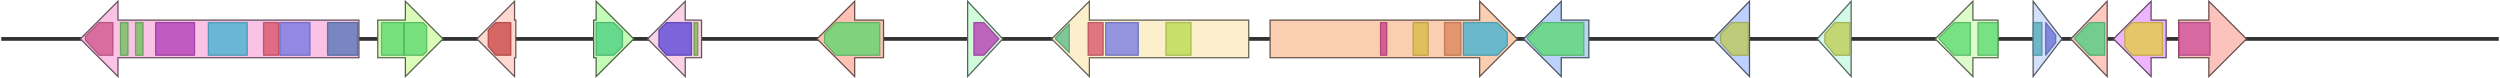 <svg version="1.1" baseProfile="full" xmlns="http://www.w3.org/2000/svg" width="1992" height="62">
	<line x1="1" y1="31" x2="1991" y2="31" style="stroke:rgb(50,50,50); stroke-width:3 "/>
	<g>
		<title>stcL</title>
		<polygon class="stcL" points="1266,16 1244,16 1244,1 1214,31 1244,61 1244,46 1266,46" fill="rgb(187,210,251)" fill-opacity="1.0" stroke="rgb(74,84,100)" stroke-width="1" />
		<g>
			<title>PF00067</title>
			<polygon class="PF00067" points="1217,30 1229,18 1262,18 1262,44 1229,44 1217,31" stroke-linejoin="round" width="45" height="26" fill="rgb(85,216,107)" stroke="rgb(68,172,85)" stroke-width="1" opacity="0.75" />
		</g>
	</g>
	<g>
		<title>stcO</title>
		<polygon class="stcO" points="1394,16 1394,16 1394,1 1365,31 1394,61 1394,46 1394,46" fill="rgb(191,208,254)" fill-opacity="1.0" stroke="rgb(76,83,101)" stroke-width="1" />
		<g>
			<title>PF13460</title>
			<polygon class="PF13460" points="1371,27 1380,18 1393,18 1393,44 1380,44 1371,34" stroke-linejoin="round" width="22" height="26" fill="rgb(188,201,78)" stroke="rgb(150,160,62)" stroke-width="1" opacity="0.75" />
		</g>
	</g>
	<g>
		<title>stcQ</title>
		<polygon class="stcQ" points="1475,16 1475,16 1475,1 1448,31 1475,61 1475,46 1475,46" fill="rgb(210,250,230)" fill-opacity="1.0" stroke="rgb(84,100,92)" stroke-width="1" />
		<g>
			<title>PF13460</title>
			<polygon class="PF13460" points="1454,27 1462,18 1474,18 1474,44 1462,44 1454,34" stroke-linejoin="round" width="20" height="26" fill="rgb(188,201,78)" stroke="rgb(150,160,62)" stroke-width="1" opacity="0.75" />
		</g>
	</g>
	<g>
		<title>stcS</title>
		<polygon class="stcS" points="1592,16 1572,16 1572,1 1542,31 1572,61 1572,46 1592,46" fill="rgb(222,251,203)" fill-opacity="1.0" stroke="rgb(88,100,81)" stroke-width="1" />
		<g>
			<title>PF00067</title>
			<polygon class="PF00067" points="1545,30 1557,18 1570,18 1570,44 1557,44 1545,31" stroke-linejoin="round" width="25" height="26" fill="rgb(85,216,107)" stroke="rgb(68,172,85)" stroke-width="1" opacity="0.75" />
		</g>
		<g>
			<title>PF00067</title>
			<rect class="PF00067" x="1576" y="18" stroke-linejoin="round" width="16" height="26" fill="rgb(85,216,107)" stroke="rgb(68,172,85)" stroke-width="1" opacity="0.75" />
		</g>
	</g>
	<g>
		<title>stcT</title>
		<polygon class="stcT" points="1620,16 1620,16 1620,1 1643,31 1620,61 1620,46 1620,46" fill="rgb(211,225,251)" fill-opacity="1.0" stroke="rgb(84,90,100)" stroke-width="1" />
		<g>
			<title>PF02798</title>
			<rect class="PF02798" x="1620" y="18" stroke-linejoin="round" width="7" height="26" fill="rgb(82,167,186)" stroke="rgb(65,133,148)" stroke-width="1" opacity="0.75" />
		</g>
		<g>
			<title>PF00043</title>
			<polygon class="PF00043" points="1630,18 1630,18 1638,28 1638,34 1630,44 1630,44" stroke-linejoin="round" width="8" height="26" fill="rgb(102,108,211)" stroke="rgb(81,86,168)" stroke-width="1" opacity="0.75" />
		</g>
	</g>
	<g>
		<title>stcU</title>
		<polygon class="stcU" points="1679,16 1679,16 1679,1 1650,31 1679,61 1679,46 1679,46" fill="rgb(253,201,193)" fill-opacity="1.0" stroke="rgb(101,80,77)" stroke-width="1" />
		<g>
			<title>PF13561</title>
			<polygon class="PF13561" points="1653,30 1665,18 1677,18 1677,44 1665,44 1653,31" stroke-linejoin="round" width="24" height="26" fill="rgb(73,205,127)" stroke="rgb(58,164,101)" stroke-width="1" opacity="0.75" />
		</g>
	</g>
	<g>
		<title>stcV</title>
		<polygon class="stcV" points="1726,16 1714,16 1714,1 1684,31 1714,61 1714,46 1726,46" fill="rgb(238,180,253)" fill-opacity="1.0" stroke="rgb(95,72,101)" stroke-width="1" />
		<g>
			<title>PF00248</title>
			<polygon class="PF00248" points="1693,24 1699,18 1723,18 1723,44 1699,44 1693,37" stroke-linejoin="round" width="30" height="26" fill="rgb(225,205,58)" stroke="rgb(180,164,46)" stroke-width="1" opacity="0.75" />
		</g>
	</g>
	<g>
		<title>stcW</title>
		<polygon class="stcW" points="1736,16 1760,16 1760,1 1790,31 1760,61 1760,46 1736,46" fill="rgb(251,195,188)" fill-opacity="1.0" stroke="rgb(100,78,75)" stroke-width="1" />
		<g>
			<title>PF00743</title>
			<rect class="PF00743" x="1736" y="18" stroke-linejoin="round" width="25" height="26" fill="rgb(203,74,151)" stroke="rgb(162,59,120)" stroke-width="1" opacity="0.75" />
		</g>
	</g>
	<g>
		<title>stcA</title>
		<polygon class="stcA" points="286,16 94,16 94,1 64,31 94,61 94,46 286,46" fill="rgb(250,195,229)" fill-opacity="1.0" stroke="rgb(100,78,91)" stroke-width="1" />
		<g>
			<title>PF00975</title>
			<polygon class="PF00975" points="68,29 79,18 90,18 90,44 79,44 68,32" stroke-linejoin="round" width="22" height="26" fill="rgb(207,80,138)" stroke="rgb(165,63,110)" stroke-width="1" opacity="0.75" />
		</g>
		<g>
			<title>PF00550</title>
			<rect class="PF00550" x="96" y="18" stroke-linejoin="round" width="6" height="26" fill="rgb(103,191,88)" stroke="rgb(82,152,70)" stroke-width="1" opacity="0.75" />
		</g>
		<g>
			<title>PF00550</title>
			<rect class="PF00550" x="108" y="18" stroke-linejoin="round" width="6" height="26" fill="rgb(103,191,88)" stroke="rgb(82,152,70)" stroke-width="1" opacity="0.75" />
		</g>
		<g>
			<title>PF14765</title>
			<rect class="PF14765" x="124" y="18" stroke-linejoin="round" width="31" height="26" fill="rgb(173,56,182)" stroke="rgb(138,44,145)" stroke-width="1" opacity="0.75" />
		</g>
		<g>
			<title>PF00698</title>
			<rect class="PF00698" x="166" y="18" stroke-linejoin="round" width="31" height="26" fill="rgb(59,176,209)" stroke="rgb(47,140,167)" stroke-width="1" opacity="0.75" />
		</g>
		<g>
			<title>PF02801</title>
			<rect class="PF02801" x="210" y="18" stroke-linejoin="round" width="12" height="26" fill="rgb(215,78,102)" stroke="rgb(172,62,81)" stroke-width="1" opacity="0.75" />
		</g>
		<g>
			<title>PF00109</title>
			<rect class="PF00109" x="223" y="18" stroke-linejoin="round" width="24" height="26" fill="rgb(112,116,228)" stroke="rgb(89,92,182)" stroke-width="1" opacity="0.75" />
		</g>
		<g>
			<title>PF16073</title>
			<rect class="PF16073" x="261" y="18" stroke-linejoin="round" width="24" height="26" fill="rgb(77,115,183)" stroke="rgb(61,91,146)" stroke-width="1" opacity="0.75" />
		</g>
	</g>
	<g>
		<title>stcB</title>
		<polygon class="stcB" points="301,16 323,16 323,1 353,31 323,61 323,46 301,46" fill="rgb(219,251,185)" fill-opacity="1.0" stroke="rgb(87,100,74)" stroke-width="1" />
		<g>
			<title>PF00067</title>
			<rect class="PF00067" x="304" y="18" stroke-linejoin="round" width="18" height="26" fill="rgb(85,216,107)" stroke="rgb(68,172,85)" stroke-width="1" opacity="0.75" />
		</g>
		<g>
			<title>PF00067</title>
			<polygon class="PF00067" points="322,18 337,18 340,21 340,41 337,44 322,44" stroke-linejoin="round" width="18" height="26" fill="rgb(85,216,107)" stroke="rgb(68,172,85)" stroke-width="1" opacity="0.75" />
		</g>
	</g>
	<g>
		<title>stcC</title>
		<polygon class="stcC" points="411,16 410,16 410,1 380,31 410,61 410,46 411,46" fill="rgb(254,217,209)" fill-opacity="1.0" stroke="rgb(101,86,83)" stroke-width="1" />
		<g>
			<title>PF01328</title>
			<polygon class="PF01328" points="389,24 395,18 407,18 407,44 395,44 389,37" stroke-linejoin="round" width="18" height="26" fill="rgb(200,64,64)" stroke="rgb(160,51,51)" stroke-width="1" opacity="0.75" />
		</g>
	</g>
	<g>
		<title>stcE</title>
		<polygon class="stcE" points="473,16 475,16 475,1 505,31 475,61 475,46 473,46" fill="rgb(195,252,182)" fill-opacity="1.0" stroke="rgb(77,100,72)" stroke-width="1" />
		<g>
			<title>PF13561</title>
			<polygon class="PF13561" points="475,18 489,18 496,25 496,37 489,44 475,44" stroke-linejoin="round" width="21" height="26" fill="rgb(73,205,127)" stroke="rgb(58,164,101)" stroke-width="1" opacity="0.75" />
		</g>
	</g>
	<g>
		<title>aflR</title>
		<polygon class="aflR" points="559,16 546,16 546,1 516,31 546,61 546,46 559,46" fill="rgb(249,210,230)" fill-opacity="1.0" stroke="rgb(99,84,92)" stroke-width="1" />
		<g>
			<title>PF08493</title>
			<polygon class="PF08493" points="525,24 531,18 551,18 551,44 531,44 525,37" stroke-linejoin="round" width="26" height="26" fill="rgb(86,63,214)" stroke="rgb(68,50,171)" stroke-width="1" opacity="0.75" />
		</g>
		<g>
			<title>PF00172</title>
			<rect class="PF00172" x="553" y="18" stroke-linejoin="round" width="3" height="26" fill="rgb(121,178,76)" stroke="rgb(96,142,60)" stroke-width="1" opacity="0.75" />
		</g>
	</g>
	<g>
		<title>stcF</title>
		<polygon class="stcF" points="704,16 681,16 681,1 651,31 681,61 681,46 704,46" fill="rgb(254,193,179)" fill-opacity="1.0" stroke="rgb(101,77,71)" stroke-width="1" />
		<g>
			<title>PF00067</title>
			<polygon class="PF00067" points="657,27 666,18 701,18 701,44 666,44 657,34" stroke-linejoin="round" width="44" height="26" fill="rgb(85,216,107)" stroke="rgb(68,172,85)" stroke-width="1" opacity="0.75" />
		</g>
	</g>
	<g>
		<title>stcI</title>
		<polygon class="stcI" points="771,16 771,16 771,1 799,31 771,61 771,46 771,46" fill="rgb(208,252,220)" fill-opacity="1.0" stroke="rgb(83,100,88)" stroke-width="1" />
		<g>
			<title>PF07859</title>
			<polygon class="PF07859" points="776,18 784,18 796,31 784,44 776,44" stroke-linejoin="round" width="21" height="26" fill="rgb(183,51,179)" stroke="rgb(146,40,143)" stroke-width="1" opacity="0.75" />
		</g>
	</g>
	<g>
		<title>stcJ</title>
		<polygon class="stcJ" points="995,16 868,16 868,1 838,31 868,61 868,46 995,46" fill="rgb(252,239,203)" fill-opacity="1.0" stroke="rgb(100,95,81)" stroke-width="1" />
		<g>
			<title>PF01648</title>
			<polygon class="PF01648" points="841,30 852,19 852,42 841,31" stroke-linejoin="round" width="11" height="26" fill="rgb(85,184,135)" stroke="rgb(68,147,108)" stroke-width="1" opacity="0.75" />
		</g>
		<g>
			<title>PF02801</title>
			<rect class="PF02801" x="867" y="18" stroke-linejoin="round" width="12" height="26" fill="rgb(215,78,102)" stroke="rgb(172,62,81)" stroke-width="1" opacity="0.75" />
		</g>
		<g>
			<title>PF00109</title>
			<rect class="PF00109" x="881" y="18" stroke-linejoin="round" width="26" height="26" fill="rgb(112,116,228)" stroke="rgb(89,92,182)" stroke-width="1" opacity="0.75" />
		</g>
		<g>
			<title>PF00106</title>
			<rect class="PF00106" x="929" y="18" stroke-linejoin="round" width="20" height="26" fill="rgb(182,219,73)" stroke="rgb(145,175,58)" stroke-width="1" opacity="0.75" />
		</g>
	</g>
	<g>
		<title>stcK</title>
		<polygon class="stcK" points="1012,16 1179,16 1179,1 1209,31 1179,61 1179,46 1012,46" fill="rgb(251,206,178)" fill-opacity="1.0" stroke="rgb(100,82,71)" stroke-width="1" />
		<g>
			<title>PF08354</title>
			<rect class="PF08354" x="1100" y="18" stroke-linejoin="round" width="5" height="26" fill="rgb(199,58,132)" stroke="rgb(159,46,105)" stroke-width="1" opacity="0.75" />
		</g>
		<g>
			<title>PF13452</title>
			<rect class="PF13452" x="1126" y="18" stroke-linejoin="round" width="12" height="26" fill="rgb(215,186,64)" stroke="rgb(172,148,51)" stroke-width="1" opacity="0.75" />
		</g>
		<g>
			<title>PF01575</title>
			<rect class="PF01575" x="1151" y="18" stroke-linejoin="round" width="13" height="26" fill="rgb(218,129,86)" stroke="rgb(174,103,68)" stroke-width="1" opacity="0.75" />
		</g>
		<g>
			<title>PF00698</title>
			<polygon class="PF00698" points="1166,18 1193,18 1201,26 1201,36 1193,44 1166,44" stroke-linejoin="round" width="35" height="26" fill="rgb(59,176,209)" stroke="rgb(47,140,167)" stroke-width="1" opacity="0.75" />
		</g>
	</g>
</svg>
